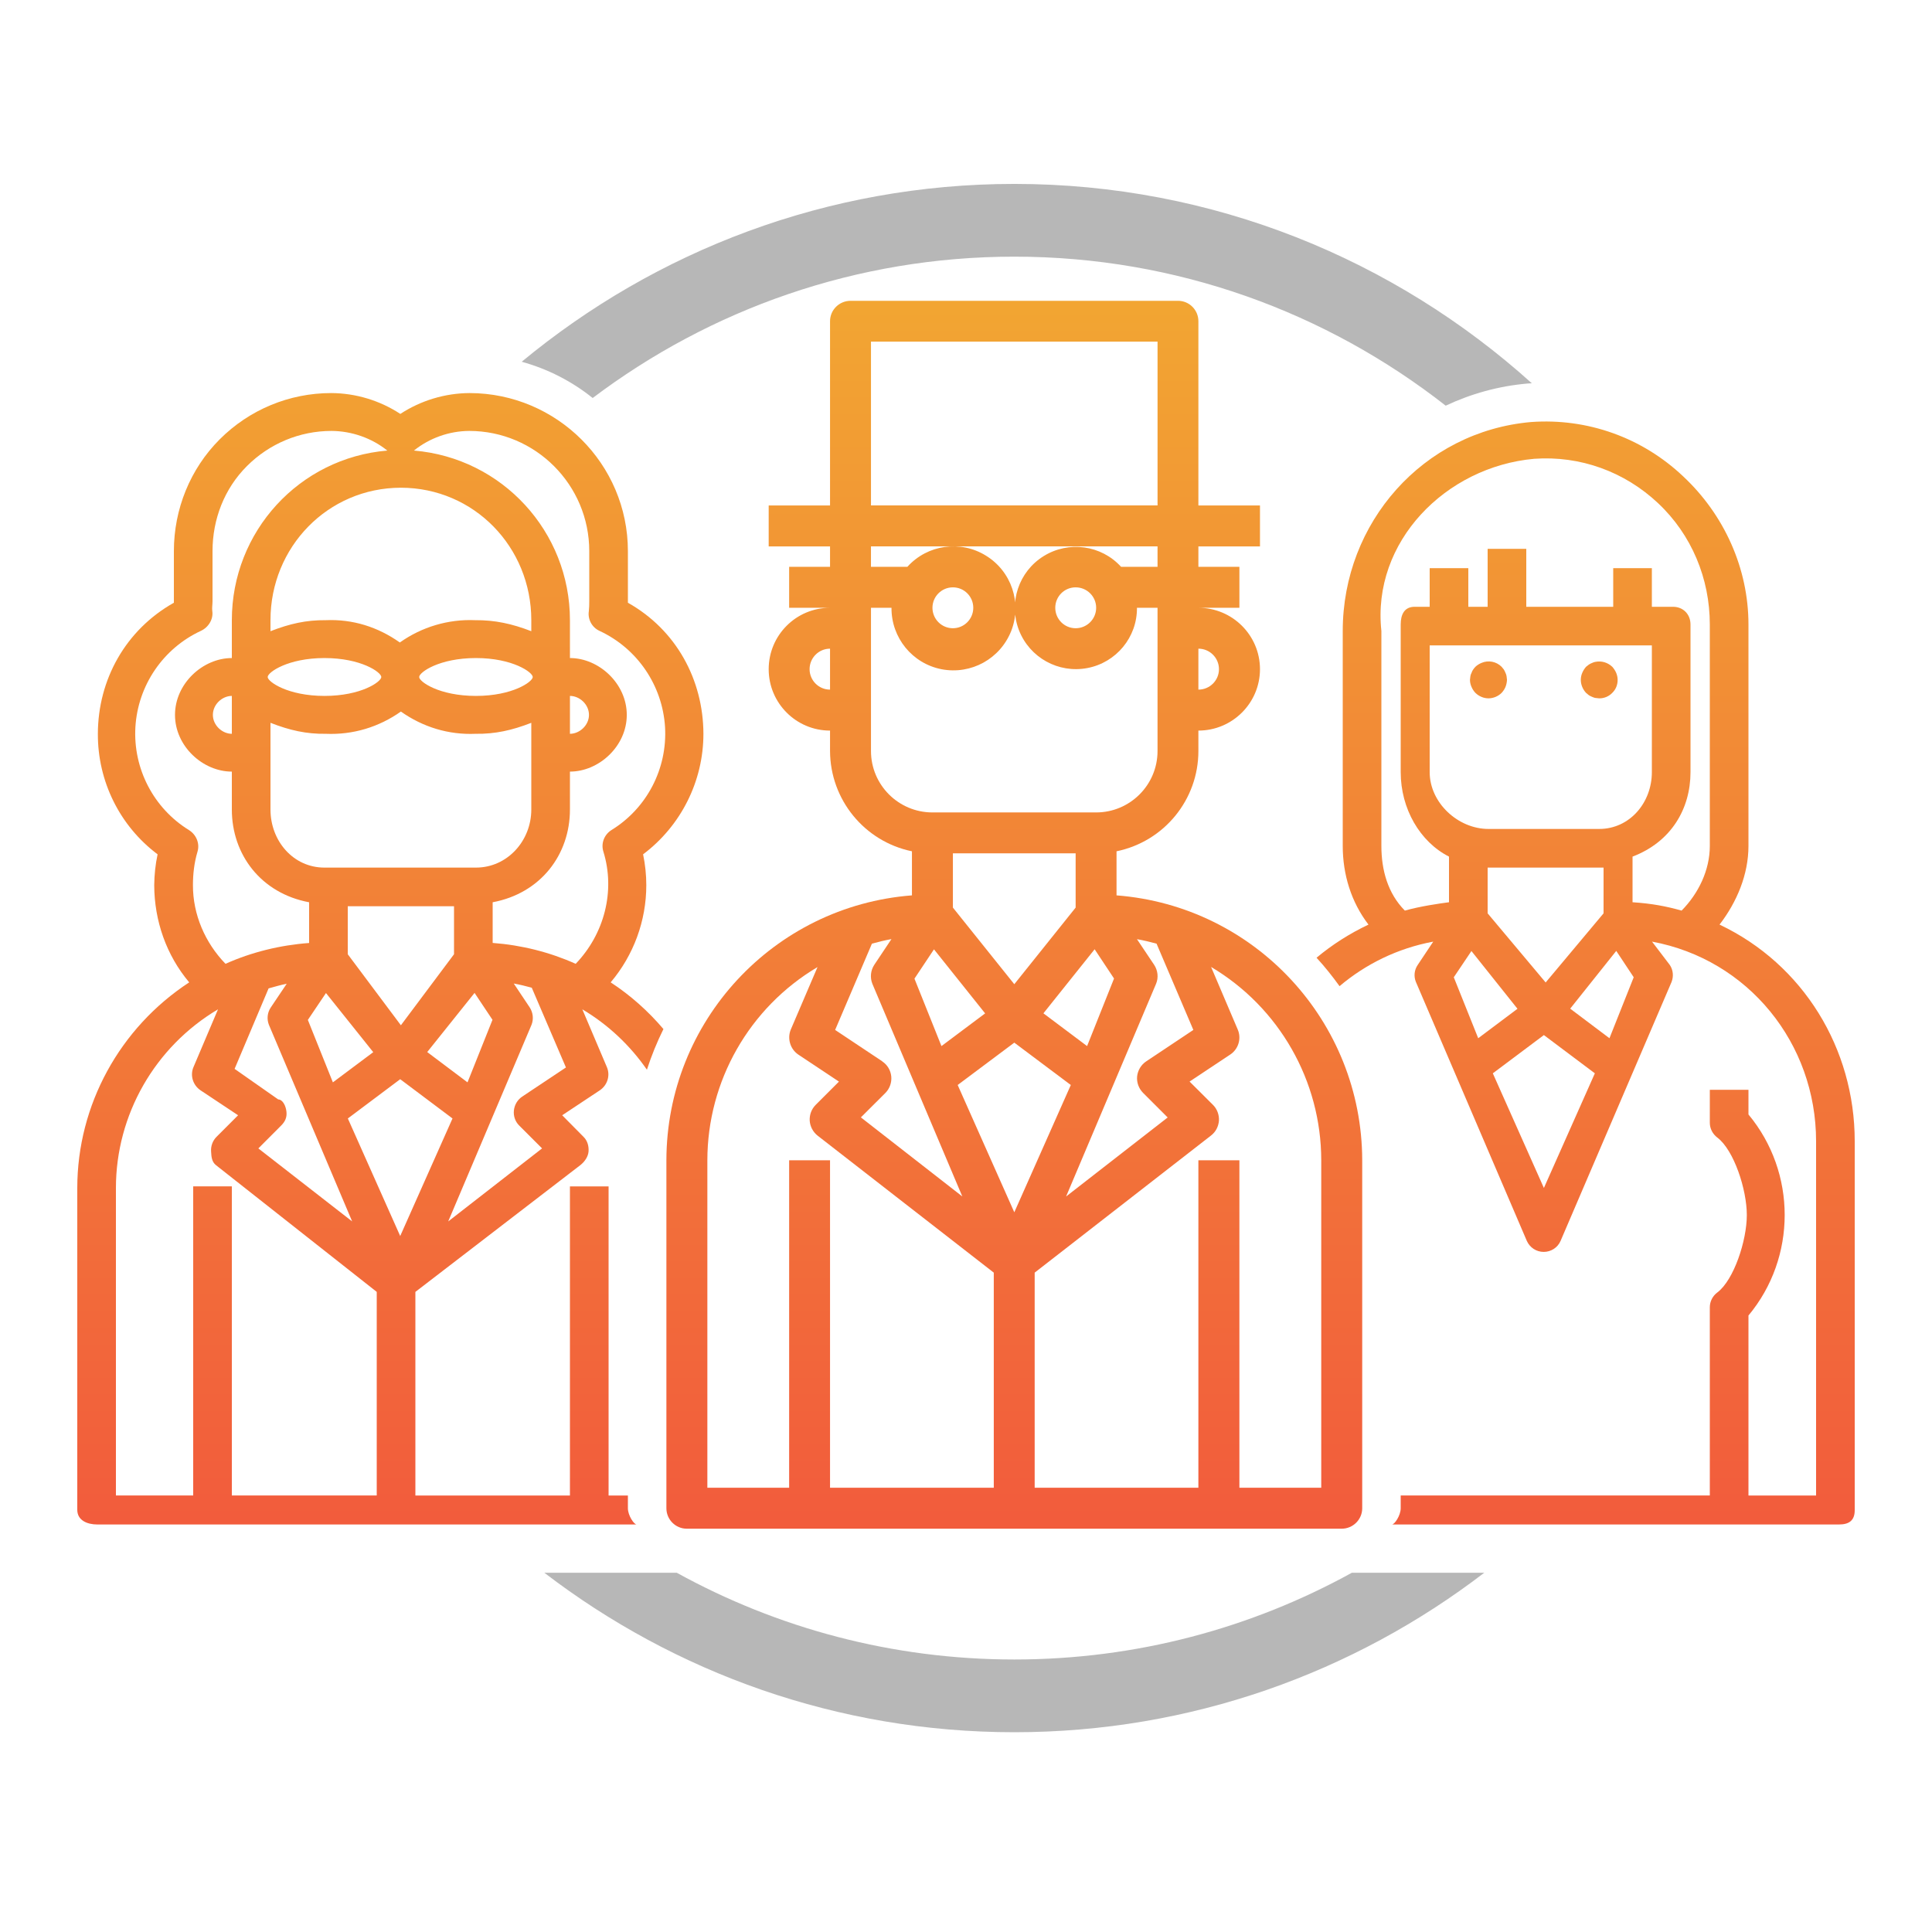 <?xml version="1.0" encoding="utf-8"?>
<!-- Generator: Adobe Illustrator 16.0.0, SVG Export Plug-In . SVG Version: 6.00 Build 0)  -->
<!DOCTYPE svg PUBLIC "-//W3C//DTD SVG 1.1//EN" "http://www.w3.org/Graphics/SVG/1.1/DTD/svg11.dtd">
<svg version="1.1" id="Layer_1" xmlns="http://www.w3.org/2000/svg" xmlns:xlink="http://www.w3.org/1999/xlink" x="0px" y="0px"
	 width="200px" height="200px" viewBox="0 0 200 200" enable-background="new 0 0 200 200" xml:space="preserve">
<linearGradient id="SVGID_1_" gradientUnits="userSpaceOnUse" x1="165.551" y1="196.814" x2="165.551" y2="0.722">
	<stop  offset="0" style="stop-color:#F2453F"/>
	<stop  offset="1" style="stop-color:#F2B730"/>
</linearGradient>
<path fill="url(#SVGID_1_)" d="M164.189,71.728l0.289,0.239c0.106,0.067,0.226,0.131,0.345,0.175
	c0.119,0.05,0.238,0.101,0.364,0.112c0.125,0.013,0.238,0.032,0.357,0.038c0.508,0.007,1.003-0.194,1.355-0.564
	c0.363-0.345,0.564-0.834,0.558-1.355c0-0.244-0.057-0.495-0.15-0.721c-0.101-0.226-0.232-0.434-0.407-0.628
	c-0.459-0.433-1.086-0.633-1.713-0.515c-0.126,0.013-0.245,0.057-0.364,0.114c-0.119,0.043-0.238,0.105-0.345,0.175l-0.289,0.226
	c-0.169,0.194-0.301,0.402-0.395,0.628c-0.2,0.458-0.2,0.991,0,1.462C163.889,71.338,164.021,71.552,164.189,71.728z"/>
<linearGradient id="SVGID_2_" gradientUnits="userSpaceOnUse" x1="154.088" y1="196.814" x2="154.088" y2="0.722">
	<stop  offset="0" style="stop-color:#F2453F"/>
	<stop  offset="1" style="stop-color:#F2B730"/>
</linearGradient>
<path fill="url(#SVGID_2_)" d="M152.735,71.728c0.182,0.176,0.396,0.32,0.628,0.414c0.226,0.101,0.47,0.145,0.727,0.15
	c0.509-0.006,0.992-0.207,1.355-0.564c0.164-0.176,0.307-0.39,0.402-0.614c0.094-0.232,0.144-0.49,0.156-0.741
	c-0.013-0.118-0.025-0.25-0.044-0.376c-0.019-0.119-0.057-0.238-0.112-0.345c-0.045-0.12-0.107-0.238-0.171-0.345l-0.231-0.283
	c-0.546-0.545-1.374-0.708-2.082-0.4c-0.232,0.094-0.446,0.231-0.628,0.4c-0.088,0.095-0.169,0.194-0.231,0.283
	c-0.076,0.106-0.133,0.225-0.17,0.345c-0.062,0.106-0.101,0.226-0.119,0.345c-0.019,0.132-0.031,0.258-0.044,0.376
	c0,0.251,0.056,0.509,0.163,0.741C152.428,71.338,152.566,71.552,152.735,71.728z"/>
<g>
	<linearGradient id="SVGID_3_" gradientUnits="userSpaceOnUse" x1="105" y1="196.814" x2="105" y2="0.722">
		<stop  offset="0" style="stop-color:#F2453F"/>
		<stop  offset="1" style="stop-color:#F2B730"/>
	</linearGradient>
	<path fill="url(#SVGID_3_)" d="M115.583,92.688v-4.562c4.938-1.016,8.474-5.352,8.474-10.378V75.63
		c3.514,0,6.376-2.849,6.376-6.355c0-3.515-2.862-6.357-6.376-6.357h4.246v-4.239h-4.246v-2.116h6.376v-4.239h-6.376v-19.07
		c0-1.171-0.946-2.115-2.11-2.115H88.055c-1.178,0-2.13,0.944-2.13,2.115v19.07h-6.351v4.239h6.351v2.116h-4.233v4.239h4.233
		c-3.509,0-6.351,2.843-6.351,6.357c0,3.507,2.842,6.355,6.351,6.355v2.118c0.02,5.026,3.554,9.362,8.479,10.378v4.562
		c-14.335,1.108-25.397,13.061-25.419,27.424v36.023c0,1.164,0.946,2.115,2.11,2.115h67.797c1.172,0,2.124-0.951,2.124-2.115
		v-36.023C140.988,105.748,129.926,93.796,115.583,92.688z M123.535,106.618l-4.891,3.261c-0.521,0.35-0.863,0.926-0.931,1.555
		c-0.056,0.625,0.171,1.254,0.623,1.706l2.541,2.54l-10.515,8.179l9.315-22.021c0.269-0.643,0.179-1.383-0.199-1.958l-1.78-2.657
		c0.693,0.121,1.362,0.285,2.028,0.465L123.535,106.618z M91.349,109.879l-4.896-3.261l3.808-8.932
		c0.665-0.186,1.335-0.344,2.021-0.472l-1.773,2.657c-0.383,0.582-0.459,1.313-0.205,1.965l9.315,22.021l-10.501-8.186l2.542-2.533
		c0.444-0.452,0.663-1.081,0.603-1.706c-0.062-0.629-0.398-1.205-0.933-1.555H91.349z M111.35,88.337v5.617l-6.35,7.932
		l-6.356-7.932v-5.617H111.35z M96.685,98.275l5.295,6.63l-4.521,3.385l-2.795-6.98L96.685,98.275z M105,107.934l5.85,4.385
		L105,125.496l-5.862-13.178L105,107.934z M112.535,108.29l-4.521-3.391l5.302-6.631l2.008,3.028L112.535,108.29z M126.187,69.274
		c0,1.165-0.951,2.116-2.13,2.116v-4.24C125.235,67.15,126.187,68.102,126.187,69.274z M90.164,35.367h29.665v16.955H90.164V35.367z
		 M83.808,69.274c0-1.173,0.952-2.124,2.117-2.124v4.24C84.76,71.391,83.808,70.439,83.808,69.274z M90.164,77.748V62.917h2.123
		c-0.026,3.097,2.15,5.775,5.192,6.364c3.055,0.582,6.069-1.083,7.206-3.974c1.123-2.883,0.021-6.172-2.624-7.788
		c-2.63-1.629-6.054-1.144-8.13,1.158h-3.768v-2.116h29.665v2.116h-3.773c-2.055-2.252-5.418-2.72-8.015-1.109
		c-2.589,1.604-3.657,4.828-2.555,7.678c1.11,2.837,4.082,4.48,7.076,3.911c2.993-0.567,5.164-3.192,5.137-6.24h2.13v14.831
		c0,3.506-2.849,6.355-6.355,6.355H96.528C93.015,84.104,90.164,81.254,90.164,77.748z M96.528,62.917
		c0-1.171,0.951-2.115,2.115-2.115s2.11,0.944,2.11,2.115s-0.946,2.118-2.11,2.118S96.528,64.088,96.528,62.917z M113.474,62.917
		c0,1.171-0.953,2.118-2.124,2.118c-1.164,0-2.109-0.947-2.109-2.118s0.945-2.115,2.109-2.115
		C112.521,60.802,113.474,61.746,113.474,62.917z M73.226,120.111c0.006-8.204,4.342-15.813,11.403-20l-2.76,6.451
		c-0.397,0.938-0.068,2.043,0.774,2.61l4.205,2.796l-2.404,2.403c-0.438,0.439-0.657,1.028-0.623,1.645
		c0.041,0.602,0.343,1.171,0.822,1.549l18.233,14.178v22.27H85.925v-33.901h-4.233v33.901h-8.466V120.111z M136.775,154.013h-8.473
		v-33.901h-4.246v33.901h-16.947v-22.27l18.255-14.193c0.487-0.375,0.773-0.932,0.822-1.548c0.027-0.608-0.192-1.205-0.624-1.63
		l-2.418-2.409l4.212-2.797c0.856-0.569,1.179-1.672,0.769-2.604l-2.754-6.464c7.069,4.199,11.398,11.809,11.404,20.013V154.013z"/>
</g>
<g>
	<path opacity="0.5" fill="#707070" enable-background="new    " d="M139.939,162.813c-10.372,5.715-22.279,8.977-34.938,8.977
		s-24.565-3.262-34.938-8.977h-13.71c13.5,10.343,30.363,16.507,48.648,16.507c18.284,0,35.146-6.164,48.646-16.507H139.939z"/>
</g>
<path opacity="0.5" fill="#707070" enable-background="new    " d="M158.139,39.702c0.156-0.012,0.29-0.017,0.435-0.025
	c-14.209-12.805-32.981-20.638-53.571-20.638c-19.368,0-37.128,6.932-50.997,18.409c2.716,0.751,5.209,2.036,7.348,3.754
	c12.16-9.177,27.276-14.633,43.649-14.633c16.834,0,32.329,5.778,44.656,15.427C152.262,40.767,155.113,39.966,158.139,39.702z"/>
<linearGradient id="SVGID_4_" gradientUnits="userSpaceOnUse" x1="40.408" y1="196.814" x2="40.408" y2="0.722">
	<stop  offset="0" style="stop-color:#F2453F"/>
	<stop  offset="1" style="stop-color:#F2B730"/>
</linearGradient>
<path fill="url(#SVGID_4_)" d="M65,156.135v-1.321h-2v-32h-4v32H43v-21.077l17.076-13.123c0.446-0.352,0.814-0.873,0.852-1.424
	c0.037-0.57-0.126-1.123-0.528-1.512l-2.202-2.227l3.901-2.586c0.784-0.531,1.099-1.541,0.722-2.408l-2.538-5.973
	c2.695,1.604,4.954,3.752,6.686,6.251c0.468-1.45,1.042-2.854,1.71-4.207c-1.563-1.841-3.389-3.479-5.462-4.835
	c2.377-2.809,3.688-6.373,3.688-10.061c0-1.068-0.113-2.146-0.332-3.193c3.921-2.947,6.245-7.57,6.245-12.477
	C72.798,70.359,70,65.203,65,62.395v-5.34c0-9.031-7.363-16.348-16.383-16.365c-2.541,0.012-5.047,0.766-7.174,2.158
	c-2.126-1.393-4.617-2.146-7.151-2.158c-4.348,0-8.476,1.719-11.543,4.785C19.682,48.543,18,52.715,18,57.055v5.34
	c-5,2.809-7.857,7.965-7.869,13.568c-0.019,4.906,2.256,9.529,6.183,12.477c-0.226,1.047-0.337,2.125-0.349,3.193
	c0.012,3.688,1.256,7.252,3.621,10.061C12.402,106.393,8,114.391,8,122.99v33.303c0,1.086,1.004,1.521,2.09,1.521H65.9
	C65.634,157.813,65,156.883,65,156.135z M54.057,113.52c-0.482,0.326-0.796,0.846-0.859,1.436c-0.062,0.59,0.145,1.166,0.564,1.574
	l2.353,2.352l-9.717,7.561l8.625-20.355c0.238-0.604,0.157-1.281-0.2-1.82l-1.638-2.453c0.634,0.113,1.255,0.264,1.863,0.434
	l3.538,8.256L54.057,113.52z M28.789,113.813h0.013l-4.517-3.164l3.519-8.33c0.621-0.17,1.23-0.356,1.876-0.481l-1.644,2.446
	c-0.363,0.533-0.433,1.207-0.2,1.803l8.619,20.354l-9.711-7.558l2.347-2.353c0.42-0.414,0.621-0.844,0.564-1.428
	C29.599,114.513,29.284,113.813,28.789,113.813z M31.869,105.582l1.875-2.783l4.894,6.121l-4.178,3.125L31.869,105.582z
	 M33.732,75.963c2.805,0.119,5.485-0.691,7.769-2.303c2.277,1.611,4.939,2.422,7.731,2.303C51.245,75.994,53,75.605,55,74.826v8.977
	c0,3.244-2.486,6.011-5.729,6.011H33.588c-3.236,0-5.588-2.767-5.588-6.011V77.92v-3.094C30,75.605,31.719,75.994,33.732,75.963z
	 M27.71,70.084c0-0.488,2.089-1.963,5.878-1.963c3.802,0,5.884,1.475,5.884,1.963c0,0.49-2.082,1.957-5.884,1.957
	C29.799,72.041,27.71,70.574,27.71,70.084z M43.393,70.084c0-0.488,2.076-1.963,5.878-1.963c3.789,0,5.878,1.475,5.878,1.963
	c0,0.49-2.089,1.957-5.878,1.957C45.469,72.041,43.393,70.574,43.393,70.084z M36,98.783v-4.97h11v4.97l-5.5,7.352L36,98.783z
	 M49.126,102.785l1.856,2.785l-2.585,6.475l-4.171-3.137L49.126,102.785z M48.574,44.609C55.43,44.615,61,50.188,61,57.055v5.189
	c0,0.338-0.006,0.684-0.043,1.016c-0.133,0.852,0.325,1.693,1.109,2.051c3.914,1.82,6.509,5.641,6.779,9.949
	c0.251,4.309-1.875,8.412-5.551,10.67c-0.753,0.477-1.104,1.393-0.827,2.246c1.254,4.078,0.081,8.525-2.873,11.598
	C56.91,98.57,54,97.836,51,97.611v-4.209c5-0.936,8-4.951,8-9.6v-3.926c3,0,5.884-2.629,5.884-5.871
	c0-3.244-2.884-5.885-5.884-5.885v-3.92c0-9.166-7.017-16.793-16.15-17.559C44.468,45.344,46.49,44.623,48.574,44.609z M59,75.963
	v-3.922c1,0,1.97,0.879,1.97,1.965C60.97,75.078,60,75.963,59,75.963z M55,64.201v1.141c-2-0.777-3.791-1.16-5.804-1.141
	c-2.792-0.119-5.527,0.695-7.805,2.309c-2.283-1.613-4.874-2.428-7.677-2.309C31.701,64.182,30,64.564,28,65.342v-1.141
	c0-7.572,5.936-13.701,13.5-13.713C49.07,50.5,55,56.629,55,64.201z M19.562,85.93c-3.663-2.258-5.796-6.361-5.545-10.67
	c0.263-4.309,2.86-8.129,6.769-9.949c0.784-0.357,1.316-1.199,1.191-2.051C21.932,62.928,22,62.582,22,62.244v-5.189
	c0-3.305,1.225-6.473,3.557-8.801c2.328-2.332,5.462-3.645,8.768-3.645c2.077,0.014,4.156,0.734,5.769,2.033
	C30.966,47.408,24,55.035,24,64.201v3.92c-3,0-5.884,2.641-5.884,5.885c0,3.242,2.884,5.871,5.884,5.871v3.926
	c0,4.648,3,8.664,8,9.6v4.215c-3,0.219-5.978,0.953-8.656,2.156c-2.114-2.182-3.378-5.1-3.371-8.141c0-1.174,0.137-2.34,0.469-3.457
	C20.705,87.322,20.321,86.406,19.562,85.93z M24,72.041v3.922c-1,0-1.963-0.885-1.963-1.957C22.037,72.92,23,72.041,24,72.041z
	 M39,154.813H24v-32h-4v32h-8V122.99c0-7.596,4.038-14.629,10.568-18.506l-2.536,5.973c-0.376,0.867-0.062,1.877,0.722,2.408
	l3.893,2.586l-2.232,2.232c-0.395,0.395-0.602,0.947-0.564,1.512c0.032,0.559,0.066,1.08,0.519,1.432L39,133.736V154.813z
	 M36.009,115.783l5.42-4.064l5.414,4.064l-5.414,12.17L36.009,115.783z"/>
<g>
	<linearGradient id="SVGID_5_" gradientUnits="userSpaceOnUse" x1="164.144" y1="196.814" x2="164.144" y2="0.722">
		<stop  offset="0" style="stop-color:#F2453F"/>
		<stop  offset="1" style="stop-color:#F2B730"/>
	</linearGradient>
	<path fill="url(#SVGID_5_)" d="M178.006,95.715c1.801-2.34,2.994-5.193,2.994-8.148V64.646c0-5.809-2.512-11.366-6.765-15.338
		c-4.234-4.008-9.909-6.04-15.729-5.62C147.328,44.66,139,54.101,139,65.317v22.249c0,2.955,0.871,5.809,2.664,8.148
		c-1.947,0.922-3.773,2.087-5.376,3.431c0.859,0.932,1.638,1.914,2.38,2.942c2.712-2.291,6.012-3.922,9.701-4.61l-1.606,2.409
		c-0.356,0.515-0.429,1.179-0.19,1.763l11.484,26.811c0.314,0.696,0.99,1.136,1.749,1.136c0.753,0,1.442-0.439,1.743-1.136
		l11.492-26.811c0.226-0.584,0.163-1.248-0.188-1.763l-1.835-2.409C180.979,99.322,188,108.004,188,118.136v36.678h-7v-18.632
		c5-6.003,5-14.804,0-20.813v-2.555h-4v3.414c0,0.603,0.292,1.161,0.774,1.531c1.719,1.292,3.056,5.375,3.056,8.022
		c0,2.642-1.338,6.725-3.057,8.018c-0.482,0.357-0.773,0.929-0.773,1.53v19.484h-32v1.321c0,0.748-0.635,1.679-0.901,1.679h46.281
		c1.054,0,1.62-0.429,1.62-1.476v-38.202C192,108.55,186.676,99.823,178.006,95.715z M150.496,101.167l1.826-2.717l4.767,5.978
		l-4.065,3.049L150.496,101.167z M154.09,85.813c-3.167,0-6.09-2.719-6.09-5.881V66.813h23v13.119c0,3.162-2.293,5.881-5.455,5.881
		H154.09z M166,89.813v4.735l-5.994,7.157L154,94.549v-4.735H166z M159.823,122.978l-5.287-11.868l5.287-3.959l5.276,3.959
		L159.823,122.978z M166.611,107.477l-4.065-3.061l4.768-5.979l1.807,2.729L166.611,107.477z M177,87.566
		c0,2.51-1.171,4.925-2.921,6.699C172.473,93.814,171,93.532,169,93.4v-4.724c4-1.523,6-4.949,6-8.744V64.646
		c0-1.048-0.748-1.832-1.814-1.832H171v-4h-4v4h-9v-6h-4v6h-2v-4h-4v4h-1.551c-1.06,0-1.449,0.784-1.449,1.832v15.287
		c0,3.795,2,7.221,5,8.744V93.4c-1,0.132-2.977,0.414-4.57,0.865c-1.762-1.774-2.43-4.189-2.43-6.699V65.317
		c-1-9.216,6.64-16.995,15.817-17.822c4.761-0.339,9.349,1.324,12.823,4.591c3.476,3.263,5.359,7.805,5.359,12.56V87.566z"/>
</g>
</svg>
